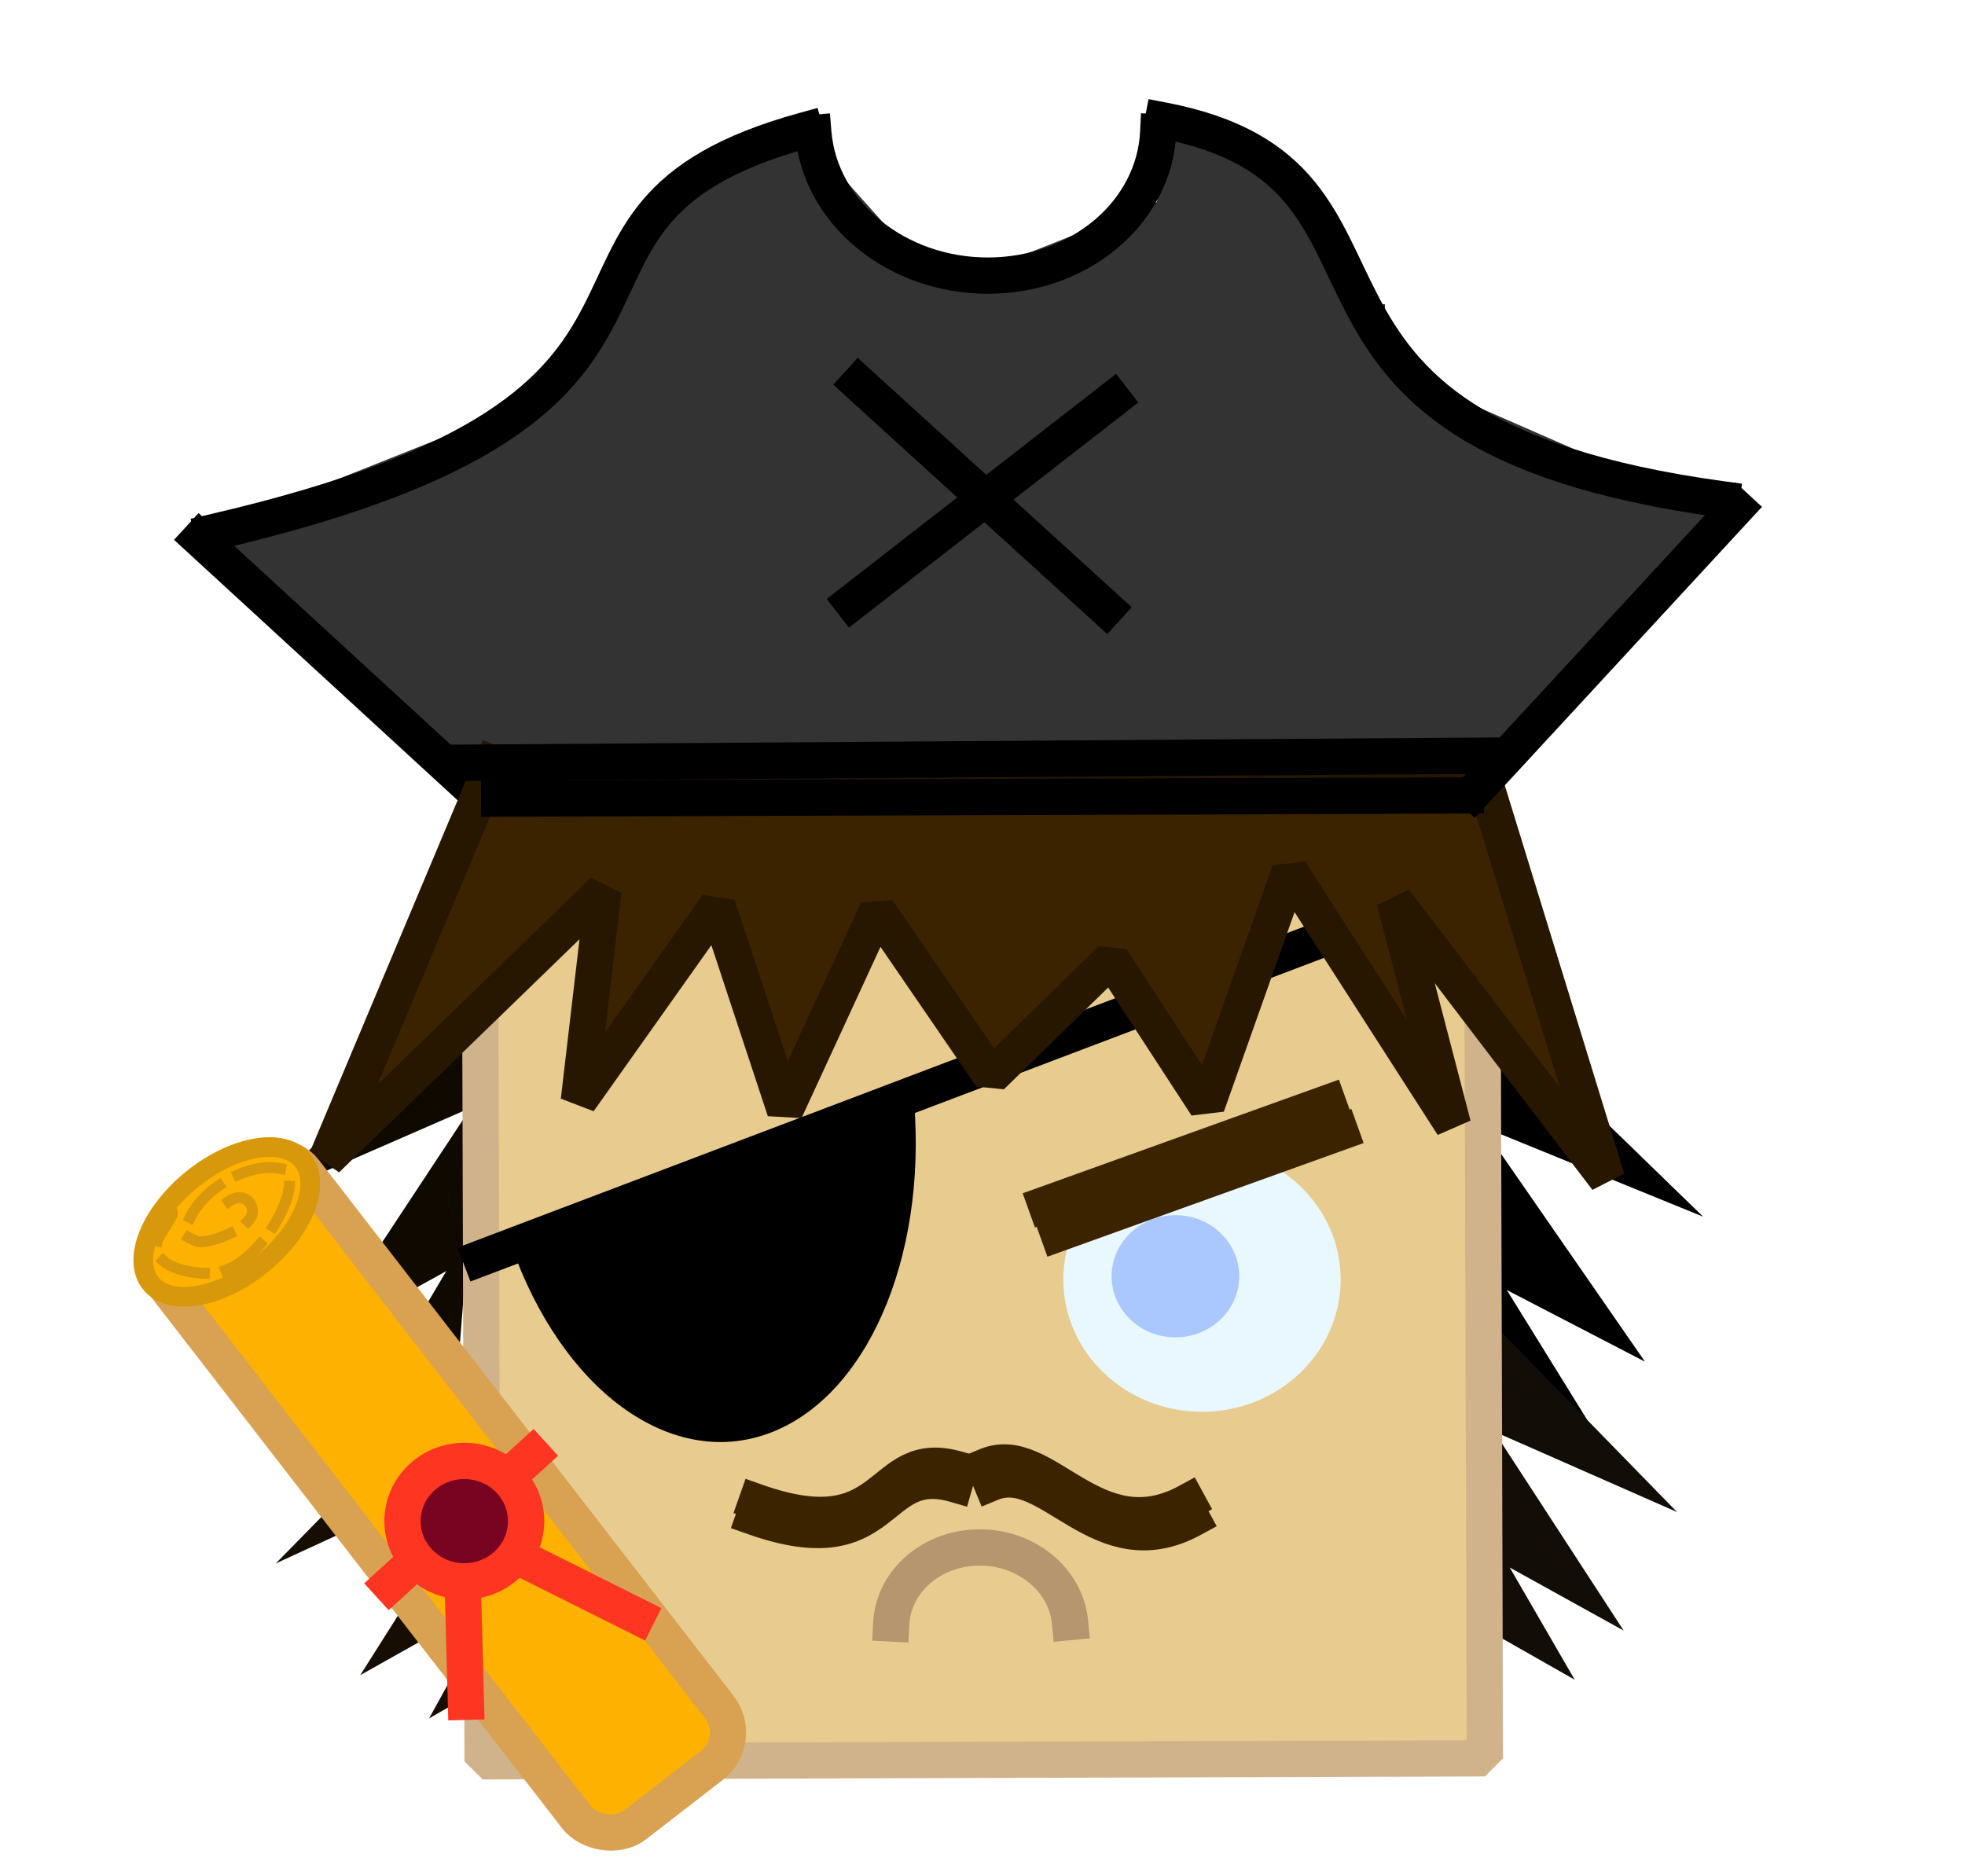 <?xml version="1.0" standalone="no"?>
<!DOCTYPE svg PUBLIC "-//W3C//DTD SVG 20010904//EN" "http://www.w3.org/TR/2001/REC-SVG-20010904/DTD/svg10.dtd">
<!-- Created using Krita: https://krita.org -->
<svg xmlns="http://www.w3.org/2000/svg" 
    xmlns:xlink="http://www.w3.org/1999/xlink"
    xmlns:krita="http://krita.org/namespaces/svg/krita"
    xmlns:sodipodi="http://sodipodi.sourceforge.net/DTD/sodipodi-0.dtd"
    width="595.2pt"
    height="568.32pt"
    viewBox="0 0 595.2 568.32">
<defs/>
<path id="shape0" transform="matrix(-0.989 0.148 0.149 0.989 503.907 289.109)" fill="#000000" fill-rule="evenodd" stroke-opacity="0" stroke="#000000" stroke-width="0" stroke-linecap="square" stroke-linejoin="bevel" d="M61.226 0L0 80.343L62.113 43.464L23.958 121.174L62.113 93.514L43.479 136.979L70.099 117.222L61.226 0" sodipodi:nodetypes="cccccccc"/><path id="shape01" transform="matrix(0.989 0.151 -0.149 0.989 91.269 283.729)" fill="#0f0900" fill-rule="evenodd" stroke-opacity="0" stroke="#000000" stroke-width="0" stroke-linecap="square" stroke-linejoin="bevel" d="M57.664 0L0 80.343L58.5 43.464L22.564 121.174L58.5 93.514L40.95 136.979L66.022 117.222L57.664 0" sodipodi:nodetypes="cccccccc"/><path id="shape02" transform="matrix(-0.993 0.114 0.114 0.993 500.389 391.91)" fill="#120d07" fill-rule="evenodd" stroke-opacity="0" stroke="#000000" stroke-width="0" stroke-linecap="square" stroke-linejoin="bevel" d="M51.544 0L0 66.603L52.291 36.031L20.169 100.451L52.291 77.522L36.604 113.553L59.014 97.175L51.544 0" sodipodi:nodetypes="cccccccc"/><path id="shape1" transform="translate(83.52, 407.04)" fill="#160e03" fill-rule="evenodd" stroke="none" stroke-width="10.988" stroke-linecap="square" stroke-linejoin="bevel" d="M65.401 0L0 66.584L66.349 36.021L25.592 100.422L66.349 77.499L46.445 113.52L74.88 97.147L65.401 0" sodipodi:nodetypes="cccccccc"/><path id="shape2" transform="translate(54.72, 23.818)" fill="none" d="M94.08 216.182C119.833 216.182 168.402 199.996 199.68 210.422C237.993 223.193 333.731 220.982 377.28 220.982C377.6 220.982 377.954 221.125 378.24 220.982C396.41 211.897 438.651 155.754 461.76 138.422C469.202 132.84 482.88 120.182 482.88 120.182C482.88 120.182 472.033 124.117 466.56 125.942C441.241 134.381 405.048 126.368 384 110.582C339.794 77.427 363.148 32.956 301.44 2.102C289.384 -3.926 298.555 4.494 301.44 8.822C317.089 32.295 281.831 60.284 261.12 65.462C240.224 70.686 214.533 57.275 201.6 44.342C193.376 36.118 205.806 12.068 201.6 7.862C198.736 4.998 183.939 9.782 180.48 9.782C117.196 9.782 133.121 62.901 99.84 96.182C78.616 117.406 45.431 120.182 16.32 120.182C10.88 120.182 0 120.182 0 120.182C0 120.182 13.232 127.55 17.28 133.622C38.551 165.528 71.148 193.25 94.08 216.182" sodipodi:nodetypes="ccccccccccccccccccc"/><path id="shape3" transform="translate(49.92, 27.806)" fill="none" d="M7.68 129.634C7.68 133.426 31.269 148.422 35.52 152.674C56.27 173.424 72.413 197.246 92.16 216.994C93.209 218.043 120.744 210.274 125.76 210.274C173.825 210.274 223.163 208.417 269.76 215.074C283.224 216.997 376.088 222.025 383.04 215.074C413.377 184.737 460.034 161.886 480 121.954C481.047 119.861 479.729 119.074 482.88 119.074C483.2 119.074 482.24 119.074 481.92 119.074C473.508 119.074 465.61 120.994 456.96 120.994C440.961 120.994 420.982 112.49 408 102.754C372.063 75.801 355.165 27.376 313.92 6.754C309.015 4.301 303.566 4.582 298.56 2.914C298.258 2.813 293.76 0.938 293.76 0.994C293.76 41.914 246.331 71.774 206.4 45.154C192.749 36.053 191.4 15.634 197.76 2.914C197.934 2.565 199.102 0.415 198.72 0.034C198.035 -0.651 166.671 9.338 164.16 10.594C137.871 23.738 127.558 76.955 106.56 97.954C93.084 111.43 62.56 109.913 45.12 114.274C32.636 117.395 11.885 126.754 0 126.754" sodipodi:nodetypes="ccccccccccccccccccccc"/><rect id="shape4" transform="translate(173.28, 108.48)" fill="#333333" fill-rule="evenodd" stroke="none" stroke-width="10.988" stroke-linecap="square" stroke-linejoin="bevel" width="248.64" height="133.44"/><rect id="shape5" transform="translate(138.24, 144)" fill="#333333" fill-rule="evenodd" stroke="none" stroke-width="10.988" stroke-linecap="square" stroke-linejoin="bevel" width="72" height="95.04"/><rect id="shape03" transform="translate(407.04, 132.48)" fill="#333333" fill-rule="evenodd" stroke-opacity="0" stroke="#000000" stroke-width="0" stroke-linecap="square" stroke-linejoin="bevel" width="46.08" height="106.56"/><path id="shape6" transform="translate(64.32, 109.44)" fill="#333333" fill-rule="evenodd" stroke="none" stroke-width="10.988" stroke-linecap="square" stroke-linejoin="bevel" d="M108.325 7.68L0 50.88L75.529 123.84L141.12 0L108.325 7.68" sodipodi:nodetypes="ccccc"/><path id="shape04" transform="matrix(-1 0 0 1 521.28 104.64)" fill="#333333" fill-rule="evenodd" stroke-opacity="0" stroke="#000000" stroke-width="0" stroke-linecap="square" stroke-linejoin="bevel" d="M98.745 7.68L0 50.88L68.85 123.84L128.64 0L98.745 7.68" sodipodi:nodetypes="ccccc"/><rect id="shape7" transform="translate(177.6, 92.16)" fill="#333333" fill-rule="evenodd" stroke="none" stroke-width="10.988" stroke-linecap="square" stroke-linejoin="bevel" width="241.92" height="44.16"/><path id="shape8" transform="translate(185.28, 34.56)" fill="#333333" fill-rule="evenodd" stroke="none" stroke-width="10.988" stroke-linecap="square" stroke-linejoin="bevel" d="M0 56.777L16.378 26.044L53.76 1.051L99.84 52.571L165.12 26.651L171.84 0L207.674 23.727L221.76 50.56C225.892 82.741 188.429 89.172 139.2 88.32L5.76 75.703L0 56.777" sodipodi:nodetypes="ccccccccccc"/><rect id="shape05" transform="matrix(1 -0.003 0.003 1 145.307 243.397)" fill="#e7cb8f" fill-rule="evenodd" stroke="#d1b38b" stroke-width="10.988" stroke-linecap="square" stroke-linejoin="bevel" width="303.6" height="290.16"/><path id="shape9" transform="matrix(1 0.003 -0.003 1 146.033 264.999)" fill="none" stroke="#000000" stroke-width="10.988" stroke-linecap="square" stroke-linejoin="miter" stroke-miterlimit="2" d="M303.489 0L0 116.122" sodipodi:nodetypes="cc"/><path id="shape10" transform="matrix(0.994 -0.109 0.109 0.994 152.142 343.025)" sodipodi:type="arc" sodipodi:rx="65.0034059348123" sodipodi:ry="100.69685234836" sodipodi:cx="60.0614448063852" sodipodi:cy="-2.27412344734478e-14" sodipodi:start="6.28318530717959" sodipodi:end="2.74914001065914" sodipodi:open="true" d="M8.14749e-15 38.512C11.862 82.904 42.316 108.132 72.735 98.764C103.154 89.397 125.065 48.044 125.065 3.74439e-14" fill="#000000" fill-rule="evenodd" stroke="none" stroke-width="10.988" stroke-linecap="square" stroke-linejoin="bevel"/><ellipse id="shape06" transform="translate(322.08, 347.52)" rx="42" ry="40.08" cx="42" cy="40.08" fill="#e9f7ff" fill-rule="evenodd" stroke-opacity="0" stroke="#000000" stroke-width="0" stroke-linecap="square" stroke-linejoin="bevel"/><ellipse id="shape07" transform="translate(336.72, 368.117)" rx="19.32" ry="18.501" cx="19.32" cy="18.501" fill="#aac7fe" fill-rule="evenodd" stroke-opacity="0" stroke="#000000" stroke-width="0" stroke-linecap="square" stroke-linejoin="bevel"/><path id="shape11" transform="translate(316.8, 334.08)" fill="none" stroke="#3b2300" stroke-width="10.988" stroke-linecap="square" stroke-linejoin="miter" stroke-miterlimit="2" d="M85.44 0L0 30.72" sodipodi:nodetypes="cc"/><path id="shape08" transform="matrix(0.728 0.685 -0.685 0.728 322.013 419.526)" fill="none" stroke="#3b2300" stroke-width="10.988" stroke-linecap="square" stroke-linejoin="miter" stroke-miterlimit="2" d="M51.761 0C41.807 30.302 7.823 16.351 0 33.705" sodipodi:nodetypes="cc"/><path id="shape09" transform="matrix(-0.485 0.874 0.874 0.485 247.706 421.607)" fill="none" stroke="#3b2300" stroke-width="10.988" stroke-linecap="square" stroke-linejoin="miter" stroke-miterlimit="2" d="M38.193 0C30.848 43.452 5.772 23.446 0 48.33" sodipodi:nodetypes="cc"/><path id="shape010" transform="matrix(-0.999 -0.052 0.052 -0.999 323.937 494.609)" sodipodi:type="arc" sodipodi:rx="27.1349952066406" sodipodi:ry="24.4219820057315" sodipodi:cx="26.8933961762366" sodipodi:cy="3.58530204690834e-14" sodipodi:start="6.28318530717959" sodipodi:end="3.0080498541946" sodipodi:open="true" d="M0 3.252C1.902 15.993 14.452 25.225 28.704 24.368C42.956 23.51 54.028 12.855 54.028 1.06908e-13" fill="none" stroke="#b5966e" stroke-width="10.988" stroke-linecap="square" stroke-linejoin="bevel"/><path id="shape011" transform="translate(320.578, 342.946)" fill="none" stroke="#3b2300" stroke-width="10.988" stroke-linecap="square" stroke-linejoin="miter" stroke-miterlimit="2" d="M85.44 0L0 30.72" sodipodi:nodetypes="cc"/><path id="shape012" transform="matrix(0.728 0.685 -0.685 0.728 323.407 424.681)" fill="none" stroke="#3b2300" stroke-width="10.988" stroke-linecap="square" stroke-linejoin="miter" stroke-miterlimit="2" d="M51.761 0C41.807 30.302 7.823 16.351 0 33.705" sodipodi:nodetypes="cc"/><path id="shape013" transform="matrix(-0.485 0.874 0.874 0.485 246.918 426.184)" fill="none" stroke="#3b2300" stroke-width="10.988" stroke-linecap="square" stroke-linejoin="miter" stroke-miterlimit="2" d="M38.193 0C30.848 43.452 5.772 23.446 0 48.33" sodipodi:nodetypes="cc"/><path id="shape12" transform="translate(60.48, 163.2)" fill="none" stroke="#000000" stroke-width="10.988" stroke-linecap="square" stroke-linejoin="miter" stroke-miterlimit="2" d="M82.56 75.84L0 0" sodipodi:nodetypes="cc"/><path id="shape13" transform="translate(98.88, 231.36)" fill="#3b2300" fill-rule="evenodd" stroke="#271700" stroke-width="10.988" stroke-linecap="square" stroke-linejoin="bevel" d="M50.345 0L0 119.842L83.908 38.468L76.449 102.088L118.403 42.906L138.914 105.047L166.883 44.386L201.378 94.69L237.738 59.181L266.64 103.567L291.812 32.55L341.225 109.485L323.511 41.427L387.84 125.76L349.615 1.48L50.345 0" sodipodi:nodetypes="cccccccccccccccc"/><path id="shape14" transform="translate(151.2, 240.96)" fill="none" stroke="#000000" stroke-width="10.988" stroke-linecap="square" stroke-linejoin="miter" stroke-miterlimit="2" d="M0 0.96L292.8 0" sodipodi:nodetypes="cc"/><path id="shape014" transform="matrix(0.004 1 -1 0.004 525.937 153.853)" fill="none" stroke="#000000" stroke-width="10.988" stroke-linecap="square" stroke-linejoin="miter" stroke-miterlimit="2" d="M85.82 79.89L0 0" sodipodi:nodetypes="cc"/><path id="shape015" transform="matrix(0.116 0.993 0.993 -0.116 52.711 61.775)" fill="none" stroke="#000000" stroke-width="10.988" stroke-linecap="square" stroke-linejoin="miter" stroke-miterlimit="2" d="M100.19 0C80.922 173.014 15.142 93.356 0 192.438" sodipodi:nodetypes="cc"/><path id="shape016" transform="matrix(0.012 1 -1 0.012 520.062 34.453)" fill="none" stroke="#000000" stroke-width="10.988" stroke-linecap="square" stroke-linejoin="miter" stroke-miterlimit="2" d="M116.779 0C94.32 150.875 17.65 81.41 0 167.813" sodipodi:nodetypes="cc"/><path id="shape15" transform="matrix(0.999 0.049 -0.049 0.999 246.624 34.957)" sodipodi:type="arc" sodipodi:rx="52.3303093828073" sodipodi:ry="45.9658984616274" sodipodi:cx="51.9765843931552" sodipodi:cy="-1.12231495455083e-14" sodipodi:start="6.28318530717959" sodipodi:end="3.02525611044235" sodipodi:open="true" d="M0 5.335C3.218 29.519 27.346 47.304 55.019 45.888C82.692 44.473 104.307 24.348 104.307 -3.0234e-16" fill="none" stroke="#000000" stroke-width="10.988" stroke-linecap="square" stroke-linejoin="bevel"/><path id="shape16" transform="translate(260.16, 116.16)" fill="none" stroke="#000000" stroke-width="10.988" stroke-linecap="square" stroke-linejoin="miter" stroke-miterlimit="2" d="M0 0L74.88 68.16" sodipodi:nodetypes="cc"/><path id="shape017" transform="matrix(-0.335 0.942 -0.942 -0.335 337.094 120.96)" fill="none" stroke="#000000" stroke-width="10.988" stroke-linecap="square" stroke-linejoin="miter" stroke-miterlimit="2" d="M0 0L84.383 53.835" sodipodi:nodetypes="cc"/><path id="shape018" transform="matrix(1 -0.01 -0.01 -1 138.254 232.026)" fill="none" stroke="#000000" stroke-width="10.988" stroke-linecap="square" stroke-linejoin="miter" stroke-miterlimit="2" d="M0 0.96L311.04 0" sodipodi:nodetypes="cc"/><rect id="shape17" transform="matrix(0.791 -0.612 0.612 0.791 41.244 378.109)" fill="#ffb100" fill-rule="evenodd" stroke="#d9a152" stroke-width="10.988" stroke-linecap="square" stroke-linejoin="bevel" width="54.631" height="230.615" rx="12.654" ry="12.654"/><path id="shape18" transform="translate(118.08, 440.64)" fill="none" stroke="#fe3521" stroke-width="10.988" stroke-linecap="square" stroke-linejoin="miter" stroke-miterlimit="2" d="M0 39.36L43.2 0" sodipodi:nodetypes="cc"/><ellipse id="shape19" transform="translate(121.92, 442.56)" rx="18.72" ry="18.24" cx="18.72" cy="18.24" fill="#780422" fill-rule="evenodd" stroke="#fe3521" stroke-width="10.988" stroke-linecap="square" stroke-linejoin="bevel"/><path id="shape20" transform="matrix(-1 0 0 1 141.12 480)" fill="none" stroke="#fe3521" stroke-width="10.988" stroke-linecap="square" stroke-linejoin="miter" stroke-miterlimit="2" d="M0.96 0L0 35.52" sodipodi:nodetypes="cc"/><path id="shape21" transform="translate(158.4, 472.32)" fill="none" stroke="#fe3521" stroke-width="10.988" stroke-linecap="square" stroke-linejoin="miter" stroke-miterlimit="2" d="M0 0L34.56 17.28" sodipodi:nodetypes="cc"/><ellipse id="shape22" transform="matrix(0.629 0.778 -0.778 0.629 81.246 338.597)" rx="16.648" ry="29.594" cx="16.648" cy="29.594" fill="#ffb100" fill-rule="evenodd" stroke="#d7980b" stroke-width="5.947" stroke-linecap="square" stroke-linejoin="bevel"/><path id="shape23" transform="matrix(0.577 0.817 -0.817 0.577 81.028 346.904)" fill="none" stroke="#d7980b" stroke-width="3.307" stroke-linecap="square" stroke-linejoin="bevel" stroke-dasharray="13.229,6.614" d="M7.159 19.429C7.159 14.423 11.675 13.35 14.124 15.57C17.774 18.88 14.099 33.123 11.028 34.515C10.21 34.886 8.462 36.574 7.352 35.568C-1.159 27.851 0.034 8.172 8.126 0.835C14.731 -5.154 29.395 22.612 22.443 35.217C19.107 41.267 9.729 50.37 4.45 43.988C3.269 42.561 0.91 35.217 0 35.217" sodipodi:nodetypes="cccccccc"/>
</svg>
